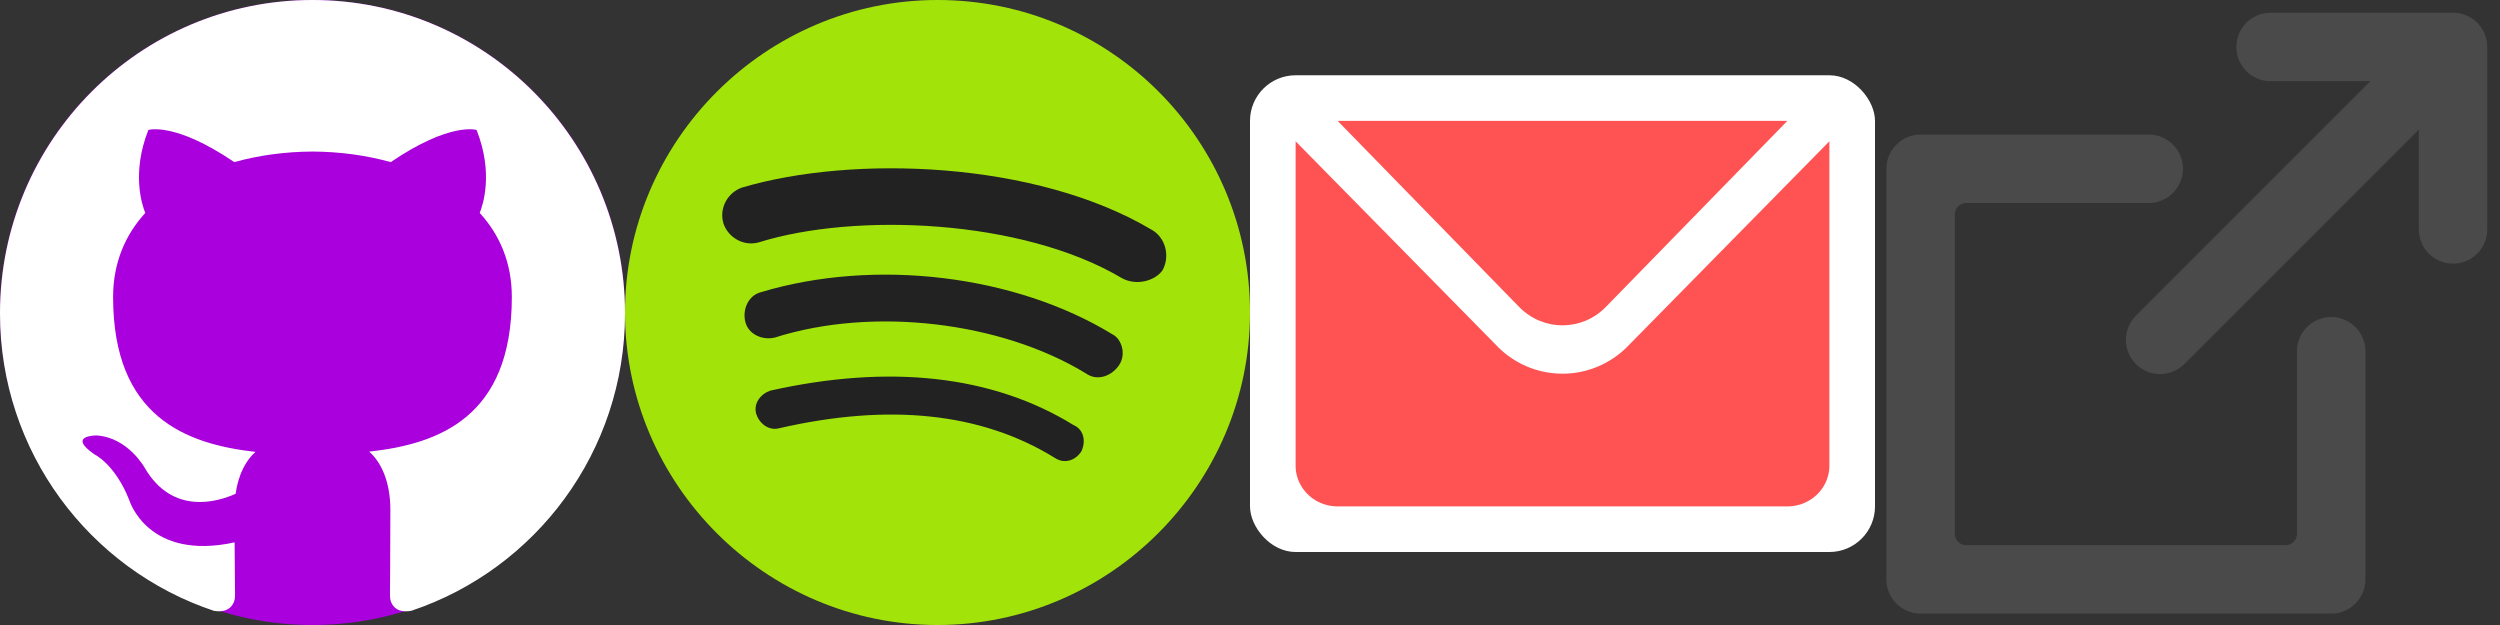 <svg width="1096" height="274" xmlns="http://www.w3.org/2000/svg"><rect width="100%" height="100%" fill="#333333" stroke="none"/><g fill="none" fill-rule="evenodd"><g stroke="#4A4A4A" stroke-width="10" fill="#4A4A4A"><path d="M995.41 30.58c-5.518 0-9.99-4.478-9.99-10 0-5.525 4.477-10 10-10h80c5.525 0 10 4.476 10 10v79.999c0 5.525-4.477 10-10 10-5.524 0-10-4.473-10-9.99V44.72L954.072 156.07c-3.906 3.907-10.238 3.909-14.145.002-3.905-3.905-3.902-10.24.003-14.144L1051.278 30.58H995.41z"/><path d="M852 233.991A10 10 0 0 0 862.009 244h139.982c5.528 0 10.009-4.475 10.009-10v-80c0-5.523 4.476-10 10-10 5.523 0 10 4.485 10 10v100c0 5.523-4.481 10-10.004 10H842.004c-5.525 0-10.004-4.481-10.004-10.004V74.004C832 68.479 836.485 64 842 64h100c5.523 0 10 4.476 10 10 0 5.523-4.475 10-10 10h-80c-5.523 0-10 4.467-10 10.009V233.99z"/></g><g transform="translate(548 33)"><rect fill="#FFF" width="274" height="209" rx="20"/><path d="M20 28.942l88.37 89.824a40.024 40.024 0 0 0 57.26 0L254 28.942v142.183c0 9.872-8.243 17.875-18.422 17.875H38.422C28.248 189 20 180.994 20 171.125V28.942z" fill="#FF5252"/><path d="M156.006 101.56c-10.496 10.76-27.518 10.757-38.012 0L38.425 20h197.15l-79.57 81.56z" fill="#FF5252"/></g><path d="M274 137c0 75.35 61.65 137 137 137s137-61.65 137-137S487.035 0 411 0c-75.35 0-137 61.65-137 137z" fill="#A2E40A"/><path d="M474.02 197.965c-2.74 4.11-7.535 5.48-11.645 2.74-32.195-19.865-72.61-23.975-120.56-13.015-4.795 1.37-8.905-2.055-10.275-6.165-1.37-4.795 2.055-8.905 6.165-10.275 52.06-11.645 97.27-6.85 132.89 15.07 4.795 2.055 5.48 7.535 3.425 11.645zm16.44-37.675c-3.425 4.795-9.59 6.85-14.385 3.425-36.99-22.605-93.16-29.455-136.315-15.755-5.48 1.37-11.645-1.37-13.015-6.85-1.37-5.48 1.37-11.645 6.85-13.015 50.005-15.07 111.655-7.535 154.125 18.495 4.11 2.055 6.165 8.905 2.74 13.7zm1.37-38.36c-43.84-26.03-117.135-28.77-158.92-15.755-6.85 2.055-13.7-2.055-15.755-8.22-2.055-6.85 2.055-13.7 8.22-15.755 48.635-14.385 128.78-11.645 179.47 18.495 6.165 3.425 8.22 11.645 4.795 17.81-3.425 4.795-11.645 6.85-17.81 3.425z" fill="#222"/><circle fill="#A0D" cx="137" cy="137" r="137"/><path d="M136.987 0C61.345 0 0 61.512 0 137.395c0 60.702 39.25 112.194 93.69 130.362 6.855 1.265 9.353-2.978 9.353-6.62 0-3.257-.117-11.902-.185-23.365-38.107 8.3-46.147-18.42-46.147-18.42-6.23-15.874-15.213-20.1-15.213-20.1-12.44-8.518.942-8.35.942-8.35 13.75.97 20.982 14.162 20.982 14.162 12.22 20.993 32.07 14.93 39.874 11.412 1.244-8.873 4.785-14.93 8.696-18.362-30.42-3.466-62.405-15.258-62.405-67.905 0-14.997 5.34-27.27 14.104-36.867-1.412-3.475-6.113-17.45 1.347-36.36 0 0 11.497-3.695 37.67 14.085 10.925-3.053 22.65-4.572 34.297-4.63 11.64.058 23.356 1.577 34.298 4.63 26.156-17.78 37.636-14.086 37.636-14.086 7.476 18.91 2.775 32.886 1.37 36.36 8.78 9.6 14.08 21.87 14.08 36.867 0 52.78-32.035 64.396-62.548 67.795 4.912 4.242 9.293 12.626 9.293 25.446 0 18.363-.168 33.182-.168 37.686 0 3.677 2.473 7.953 9.42 6.612C234.783 249.538 274 198.08 274 137.395 274 61.512 212.655 0 136.987 0" fill="#FFF"/></g></svg>
